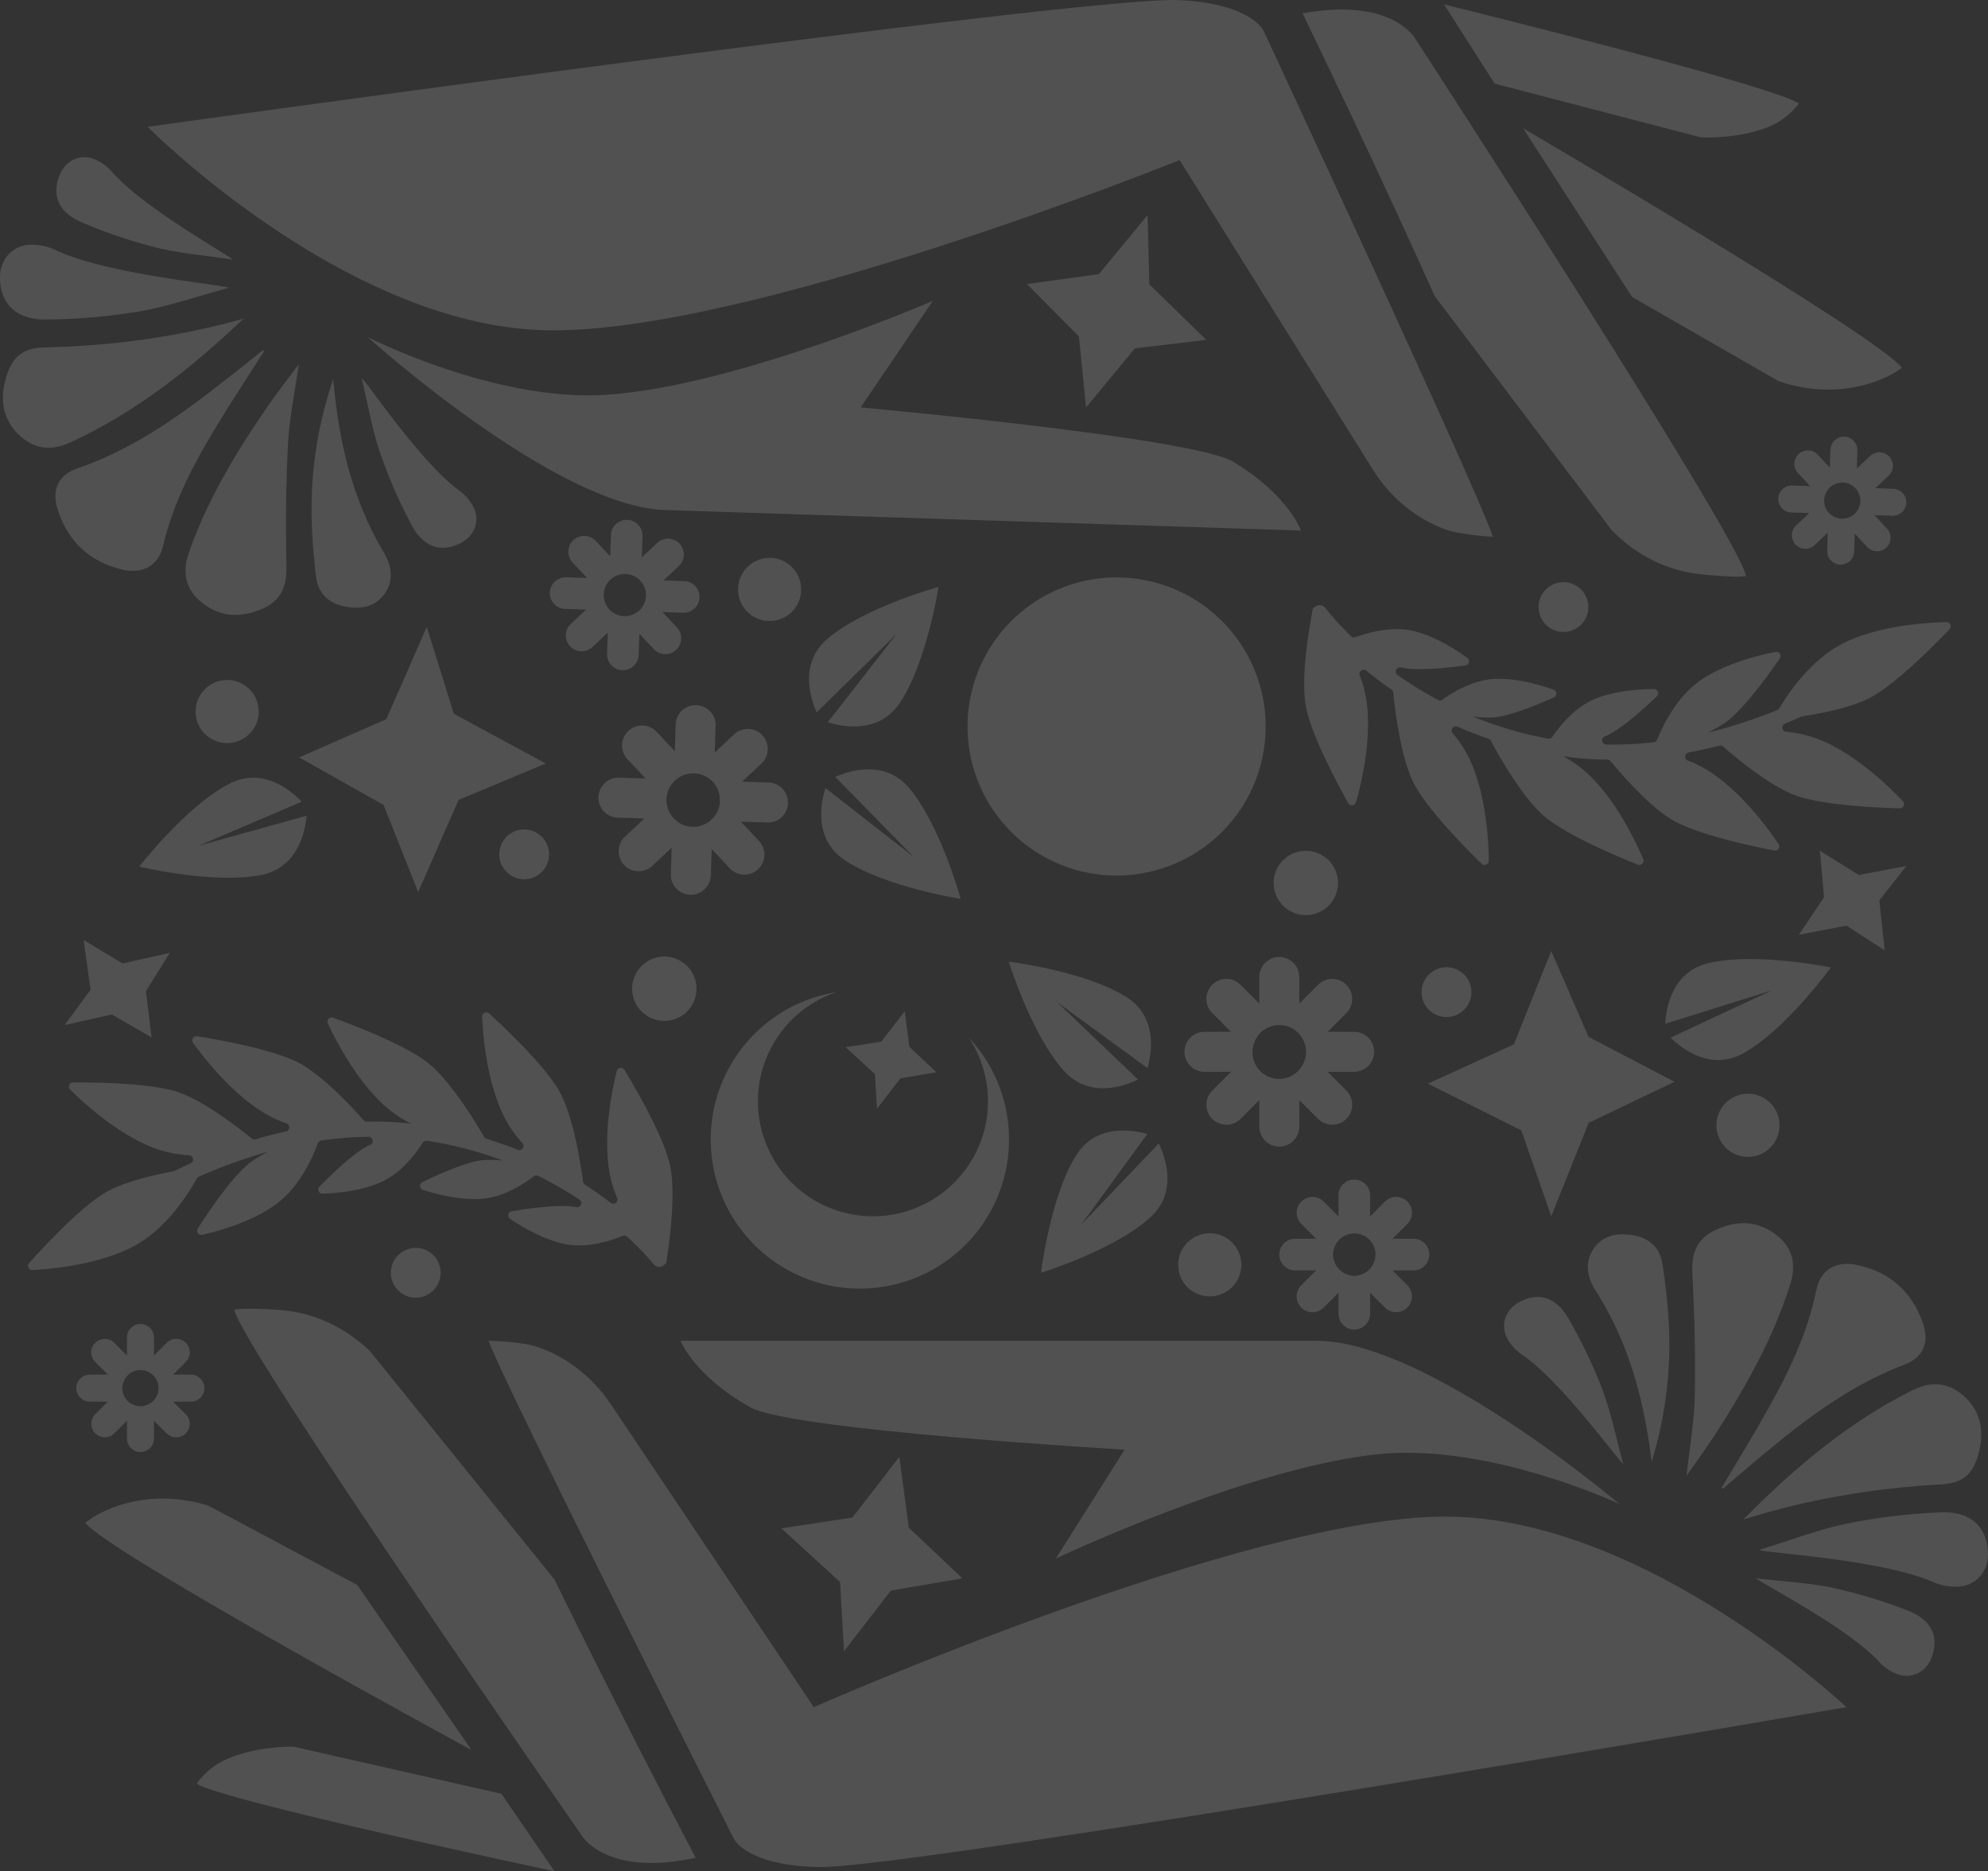 <svg xmlns="http://www.w3.org/2000/svg" xmlns:xlink="http://www.w3.org/1999/xlink" width="2030.414" height="1911.29" viewBox="0 0 2030.414 1911.29">
  <rect x="0" y="0" width="2030.414" height="1911.29" fill="#333333" stroke="none"/>
  <defs>
    <clipPath id="clip-path">
      <rect id="Rectangle_68" data-name="Rectangle 68" width="2030.414" height="1911.29" fill="none"/>
    </clipPath>
  </defs>
  <g id="Group_390" data-name="Group 390" opacity="0.146">
    <g id="Group_389" data-name="Group 389" clip-path="url(#clip-path)">
      <path id="Path_4512" data-name="Path 4512" d="M458.241,318.407A117.47,117.47,0,1,1,323.487,272.32a152.337,152.337,0,1,0,134.753,46.087" transform="translate(530.946 741.047)" fill="#fff"/>
      <path id="Path_4513" data-name="Path 4513" d="M316.987,311.926" transform="translate(862.596 848.824)" fill="#fff"/>
      <path id="Path_4514" data-name="Path 4514" d="M405.981,323.519l-79.02,82.723L394.345,313.8c-15.99-4.447-52.879-10.293-73.044,22.287C295.07,378.46,285.711,455.6,285.711,455.6s74.257-22.908,111.3-56.243c28.482-25.632,16.184-60.894,8.968-75.842" transform="translate(777.487 844.405)" fill="#fff"/>
      <path id="Path_4515" data-name="Path 4515" d="M314.277,295.27" transform="translate(855.222 803.499)" fill="#fff"/>
      <path id="Path_4516" data-name="Path 4516" d="M418.591,372.724,326.2,305.255l82.652,79.095c-14.956,7.2-50.229,19.469-75.831-9.035C299.72,338.236,276.883,263.96,276.883,263.96s77.134,9.43,119.489,35.7c32.561,20.2,26.681,57.08,22.219,73.066" transform="translate(753.464 718.297)" fill="#fff"/>
      <path id="Path_4517" data-name="Path 4517" d="M457.019,283.192" transform="translate(1243.656 770.632)" fill="#fff"/>
      <path id="Path_4518" data-name="Path 4518" d="M462.519,343.47,566.2,295.127,457.038,329.333c.912-16.574,7.193-53.388,44.517-62.052,48.547-11.268,124.624,4.588,124.624,4.588s-45.5,63-88.945,87.412c-33.406,18.766-62.866-4.186-74.715-15.812" transform="translate(1243.708 716.331)" fill="#fff"/>
      <path id="Path_4519" data-name="Path 4519" d="M517.859,532.015l38.169-95.42,87.784-41.983-87.784-45.8-38.169-87.788-38.169,95.42-87.784,40.074,95.42,47.71Z" transform="translate(1066.469 710.306)" fill="#fff"/>
      <path id="Path_4520" data-name="Path 4520" d="M278.472,598.379l47.844-61.94,73.055-12.459-54.762-51.844-9.66-72.259-47.844,61.94-72.657,11.06L274.4,527.712Z" transform="translate(583.564 1088.159)" fill="#fff"/>
      <path id="Path_4521" data-name="Path 4521" d="M264.168,377.128l23.991-31.061,36.635-6.248-27.459-26-4.849-36.237L268.5,308.646l-36.435,5.548,30.064,27.5Z" transform="translate(631.494 755.375)" fill="#fff"/>
      <path id="Path_4522" data-name="Path 4522" d="M17.723,344.908l48.264-10.836,40.573,23.406-5.731-47.315,24.449-39.054L77.009,281.944,37.2,258.017l7.048,50.865Z" transform="translate(48.227 702.124)" fill="#fff"/>
      <path id="Path_4523" data-name="Path 4523" d="M472.509,575.636c15.592-26.339,31.664-52.406,46.661-79.08,21.833-38.846,41.183-78.7,50.106-123,4.127-20.478,19.752-29.815,40.528-25.7,33.271,6.594,56.176,26.287,67.857,58.089,7.528,20.5,1.615,36.308-18.643,43.966-66.067,24.969-118.41,69.963-171.129,114.6-4.678,3.959-9.3,7.986-13.947,11.979-.48-.283-.956-.569-1.433-.852" transform="translate(1285.808 944.005)" fill="#fff"/>
      <path id="Path_4524" data-name="Path 4524" d="M478.458,518.141c51.576-52.168,106.811-99.115,172.8-132.067,18.64-9.311,35.806-8.328,51.476,5.065,16.113,13.765,21.457,31.984,17.609,52.521-4.875,26-15.454,37.324-39.56,38.6-68.81,3.665-136.1,15.026-202.32,35.876" transform="translate(1301.997 1033.911)" fill="#fff"/>
      <path id="Path_4525" data-name="Path 4525" d="M462.883,593.818c3.189-29.375,7.926-55.458,8.436-81.618.8-41.507-.313-83.114-2.437-124.583-1.068-20.8,3.889-35.8,23.656-44.956,21.639-10.025,42.329-9.739,61.534,4.637,17.159,12.838,21.241,30.194,14.833,50.572-17.177,54.657-44.878,104.053-75.619,151.916-9.1,14.163-19.112,27.734-30.4,44.033" transform="translate(1259.613 913.614)" fill="#fff"/>
      <path id="Path_4526" data-name="Path 4526" d="M500.953,571.3c-7.521-62.379-23.072-121.763-57.415-175.33-8.086-12.608-11.357-27.876-2.262-41.756,9.374-14.3,24-17.1,40.174-14.609,17.185,2.638,28.159,13.266,30.559,29.334,3.9,26.082,6.817,52.559,7.011,78.894A408,408,0,0,1,500.953,571.3" transform="translate(1185.916 921.929)" fill="#fff"/>
      <path id="Path_4527" data-name="Path 4527" d="M482.8,453.522c31.712-9.712,60.314-20.791,89.939-26.908a599.544,599.544,0,0,1,95.386-11.45c30.935-1.321,47.5,14.9,48.458,41.4.707,19.618-13.214,34.764-32.836,34.522-7.394-.089-15.339-1.351-22.033-4.324C608.237,463.049,487.159,456.5,482.8,453.522" transform="translate(1313.807 1129.554)" fill="#fff"/>
      <path id="Path_4528" data-name="Path 4528" d="M482.022,433.212c27.686,3.267,53.437,4.432,78.3,9.761a504.044,504.044,0,0,1,77.253,23.5c24.244,9.463,31.5,27.548,23.258,48.264-6.1,15.328-21.937,22.264-36.952,15.432a48.134,48.134,0,0,1-15.488-10.788c-33.1-36.353-124.021-82.4-126.37-86.165" transform="translate(1311.695 1178.872)" fill="#fff"/>
      <path id="Path_4529" data-name="Path 4529" d="M534.537,526.528c-7.372-26.886-12.373-52.175-21.356-75.962A503.888,503.888,0,0,0,478.394,377.7c-12.976-22.558-31.943-27.027-51.193-15.778-14.249,8.321-18.74,25.018-9.738,38.842a48.153,48.153,0,0,0,12.983,13.7c40.893,27.3,100.016,110.312,104.09,112.069" transform="translate(1123.352 968.72)" fill="#fff"/>
      <path id="Path_4530" data-name="Path 4530" d="M345.527,379.955h27.091l-19.157,19.153a20.432,20.432,0,0,0,28.9,28.9L401.51,408.85v27.087a20.431,20.431,0,1,0,40.863,0V408.847L461.529,428a20.432,20.432,0,1,0,28.9-28.9l-19.157-19.153h27.091a20.433,20.433,0,0,0,0-40.867H471.272l19.15-19.15a20.432,20.432,0,1,0-28.9-28.9L442.372,310.2V283.106a20.431,20.431,0,1,0-40.863,0v27.087L382.36,291.04a20.432,20.432,0,0,0-28.9,28.9l19.153,19.157H345.527a20.431,20.431,0,1,0,0,40.863m63.555-44.51a27.326,27.326,0,0,1,25.718,0,27.325,27.325,0,0,1,11.216,11.216,27.329,27.329,0,0,1,0,25.721,27.254,27.254,0,0,1-50.188-20.791,27.258,27.258,0,0,1,13.255-16.146" transform="translate(884.657 714.795)" fill="#fff"/>
      <path id="Path_4531" data-name="Path 4531" d="M367.281,416.527h21.427L373.559,431.68a16.16,16.16,0,0,0,22.852,22.856l15.149-15.149v21.42a16.161,16.161,0,0,0,32.323,0V439.383l15.153,15.149a16.159,16.159,0,0,0,22.852-22.852l-15.149-15.153h21.423a16.161,16.161,0,1,0,0-32.323H466.739l15.149-15.145A16.162,16.162,0,1,0,459.032,346.2l-15.149,15.149V339.925a16.159,16.159,0,1,0-32.319,0v21.423L396.415,346.2a16.162,16.162,0,0,0-22.856,22.856l15.149,15.149H367.281a16.159,16.159,0,1,0,0,32.319m50.27-35.2A21.59,21.59,0,0,1,437.9,419.411a21.879,21.879,0,0,1-3.9,1.611,19.6,19.6,0,0,1-12.544,0,21.54,21.54,0,0,1-12.771-10.483,21.224,21.224,0,0,1-1.611-3.9,19.6,19.6,0,0,1,0-12.544,21.224,21.224,0,0,1,1.611-3.9,21.589,21.589,0,0,1,8.871-8.871" transform="translate(955.48 881.038)" fill="#fff"/>
      <path id="Path_4532" data-name="Path 4532" d="M34.782,442.619H53.075L40.14,455.55a13.795,13.795,0,0,0,19.507,19.51l12.931-12.931v18.286a13.795,13.795,0,0,0,27.589,0v-18.29L113.1,475.057a13.793,13.793,0,1,0,19.507-19.507l-12.931-12.931h18.29a13.795,13.795,0,0,0,0-27.589h-18.29L132.605,402.1a13.795,13.795,0,1,0-19.507-19.51l-12.931,12.931v-18.29a13.795,13.795,0,1,0-27.589,0v18.29L59.651,382.591A13.795,13.795,0,0,0,40.14,402.1l12.935,12.931H34.782a13.795,13.795,0,1,0,0,27.589m42.91-30.049a18.454,18.454,0,0,1,17.363,0,18.469,18.469,0,0,1,7.573,7.573,18.484,18.484,0,0,1,0,17.363,18.369,18.369,0,0,1-10.9,8.946,16.719,16.719,0,0,1-10.706,0,18.1,18.1,0,0,1-12.28-22.986,18.256,18.256,0,0,1,1.377-3.327,18.469,18.469,0,0,1,7.573-7.573" transform="translate(57.111 989)" fill="#fff"/>
      <path id="Path_4533" data-name="Path 4533" d="M659.512,532.858a7.657,7.657,0,0,0,.566-3.457c2.56-16.046,9.18-63.3,3.732-93.105-5.251-28.728-34.831-79.679-47-99.77a4.282,4.282,0,0,0-7.826,1.183c-4.886,19.652-14.349,65.732-7.208,104.8a117.713,117.713,0,0,0,7.539,24.7,4.284,4.284,0,0,1-6.5,5.158c-7.949-6.08-16.731-12.332-26.335-18.547a4.272,4.272,0,0,1-1.928-3.018c-2.233-17-9.217-62.84-22.588-89.343-13.151-26.078-55.919-66.6-73.264-82.433a4.283,4.283,0,0,0-7.171,3.349c.863,20.24,4.8,67.109,22.688,102.568a122.759,122.759,0,0,0,18.383,26.439,4.273,4.273,0,0,1-4.823,6.791c-10.126-4.052-20.757-7.818-31.865-11.223a4.246,4.246,0,0,1-2.449-1.935c-8.682-15.019-32.565-54.39-54.955-73.658-22.138-19.049-77.164-40.1-99.253-48.078a4.281,4.281,0,0,0-5.344,5.835c8.548,18.361,30.142,60.154,60.247,86.057a120.954,120.954,0,0,0,24.817,16.254c-2.49-.257-4.934-.562-7.461-.778a369.232,369.232,0,0,0-37.771-1.195,4.216,4.216,0,0,1-3.252-1.422c-13.6-15.324-40.669-44.033-63.559-57.2-25.319-14.557-83.318-24.906-106.513-28.6a4.279,4.279,0,0,0-4.153,6.732C188.117,325.4,217.169,362.4,251.6,382.2a115.311,115.311,0,0,0,20.005,8.99,4.266,4.266,0,0,1-.484,8.217c-10.658,2.359-21.032,5.057-31.091,8.019a4.226,4.226,0,0,1-3.878-.774c-15.733-12.775-47.621-37.149-72.657-46.493-27.359-10.215-86.269-10.926-109.758-10.777a4.282,4.282,0,0,0-3,7.323c14.375,14.271,49.091,46.013,86.3,59.9a125.774,125.774,0,0,0,35.251,7.242,4.274,4.274,0,0,1,1.462,8.176q-8.512,3.829-16.448,7.725a4.071,4.071,0,0,1-1.035.342c-20.761,3.911-47.8,10.345-65.806,19.659-25.937,13.422-66.007,56.611-81.663,74.12a4.283,4.283,0,0,0,3.424,7.137c20.229-1.075,67.053-5.5,102.323-23.756,32.952-17.051,55.3-51.368,65.434-69.695a4.2,4.2,0,0,1,2-1.838,511.94,511.94,0,0,1,70.953-25.587,123.986,123.986,0,0,0-17.907,10.732C216.878,444.393,191.9,481.62,181.08,498.5a4.283,4.283,0,0,0,4.551,6.5c16.794-3.825,51.439-13.411,75.984-31.7,22.915-17.08,36.044-45.5,42.057-61.776a4.338,4.338,0,0,1,3.435-2.809,378.467,378.467,0,0,1,48.253-3.844,4.29,4.29,0,0,1,1.82,8.216q-.681.3-1.34.614c-15.339,7.249-38.809,30.146-50.441,42.061a4.284,4.284,0,0,0,3.226,7.275c14.23-.51,40.532-2.828,61.092-12.548,19.477-9.21,33.621-27.846,41.053-39.579a4.312,4.312,0,0,1,4.279-1.931,381.668,381.668,0,0,1,77.77,20.24,107.553,107.553,0,0,0-20.627-.476c-16.891,1.611-46.739,15.183-61.72,22.443a4.281,4.281,0,0,0,.562,7.937c13.56,4.354,39.088,11.1,61.724,8.935,21.018-2.009,40.3-14.278,51.39-22.785a4.3,4.3,0,0,1,4.521-.458A399.976,399.976,0,0,1,570.8,469.028a4.246,4.246,0,0,1-3.219,7.707c-.086-.015-.171-.034-.257-.048-16.667-3.178-49.12,1.5-65.535,4.276a4.282,4.282,0,0,0-1.682,7.777c11.8,7.975,34.421,21.594,56.76,25.848,22.127,4.22,45.581-3.319,58.156-8.473a4.294,4.294,0,0,1,4.51.83c17.408,15.946,26.521,27.4,26.8,27.757a7.585,7.585,0,0,0,12.269-.216c.357.316.543.476.543.476s.138-.763.365-2.1" transform="translate(20.953 756.219)" fill="#fff"/>
      <path id="Path_4534" data-name="Path 4534" d="M323.366,370.737A32.237,32.237,0,1,1,355.6,402.974a32.237,32.237,0,0,1-32.237-32.237" transform="translate(879.955 921.138)" fill="#fff"/>
      <path id="Path_4535" data-name="Path 4535" d="M471.092,332.439a32.237,32.237,0,1,1,32.237,32.237,32.237,32.237,0,0,1-32.237-32.237" transform="translate(1281.952 816.92)" fill="#fff"/>
      <path id="Path_4536" data-name="Path 4536" d="M173.505,295.407a32.851,32.851,0,1,1,32.851,32.855,32.852,32.852,0,0,1-32.851-32.855" transform="translate(472.148 714.466)" fill="#fff"/>
      <path id="Path_4537" data-name="Path 4537" d="M441.031,290.911a25.425,25.425,0,1,1-25.423-25.423,25.424,25.424,0,0,1,25.423,25.423" transform="translate(1061.771 722.455)" fill="#fff"/>
      <path id="Path_4538" data-name="Path 4538" d="M158.123,367.94A25.425,25.425,0,1,1,132.7,342.517a25.425,25.425,0,0,1,25.423,25.423" transform="translate(291.912 932.069)" fill="#fff"/>
      <path id="Path_4539" data-name="Path 4539" d="M1520.8,742.221S1315.115,547.6,1111,547.6,466.219,742.221,466.219,742.221L259.013,432.961c-18.736-27.965-46-49.589-78.127-59.629-10.2-3.193-36.569-5.318-46.776-5.318,13.367,39.828,250.778,509.273,250.778,509.273s13.917,27.437,88.134,28.226C568.27,906.521,1520.8,742.221,1520.8,742.221" transform="translate(364.945 1001.453)" fill="#fff"/>
      <path id="Path_4540" data-name="Path 4540" d="M391.371,635.788,202.987,402.63c-24.207-23.392-55.413-38.786-88.937-41.83-10.646-.968-39.784-2.716-49.76-.566,8.6,39.906,354.366,536.245,354.366,536.245s23.782,43.635,116.9,23.567C455.607,767.884,391.371,635.788,391.371,635.788" transform="translate(174.945 977.49)" fill="#fff"/>
      <path id="Path_4541" data-name="Path 4541" d="M301.151,499.547,149.2,418.607c-32.1-10.133-66.9-9.991-98.259,2.237-9.962,3.885-19.589,8.864-27.559,15.238,25.5,31.88,394.607,232.1,394.607,232.1Z" transform="translate(63.631 1119.287)" fill="#fff"/>
      <path id="Path_4542" data-name="Path 4542" d="M365.182,527.495,153.146,479.442c-24.85-.383-63.287,5.813-82.887,21.092a78.024,78.024,0,0,0-16.277,16.6C78.759,534.3,419.419,606.66,419.419,606.66Z" transform="translate(146.9 1304.63)" fill="#fff"/>
      <path id="Path_4543" data-name="Path 4543" d="M1145.714,534.711s-196.9-166.7-309.164-166.7H186.789s13.609,35.716,71.44,68.035c42,23.47,382.056,43.181,382.056,43.181L570.072,590.448s198.439-94.013,331.112-106.77c113.021-10.87,244.53,51.033,244.53,51.033" transform="translate(508.297 1001.455)" fill="#fff"/>
      <path id="Path_4544" data-name="Path 4544" d="M225.127,197.491" transform="translate(612.624 537.419)" fill="#fff"/>
      <path id="Path_4545" data-name="Path 4545" d="M229.853,289.237,311.5,209.1l-70.328,90.233c15.841,4.957,52.518,11.99,73.725-19.924C342.476,237.9,354.317,161.1,354.317,161.1s-74.957,20.5-113.059,52.629c-29.294,24.7-18.134,60.34-11.406,75.511" transform="translate(604.243 438.38)" fill="#fff"/>
      <path id="Path_4546" data-name="Path 4546" d="M227.3,214.226" transform="translate(618.534 582.959)" fill="#fff"/>
      <path id="Path_4547" data-name="Path 4547" d="M229.724,230.239l90.162,70.409-80.062-81.715c15.179-6.717,50.836-17.843,75.5,11.473,32.092,38.131,52.525,113.107,52.525,113.107s-76.8-11.912-118.279-39.531c-31.887-21.237-24.824-57.91-19.849-73.744" transform="translate(613.307 574.609)" fill="#fff"/>
      <path id="Path_4548" data-name="Path 4548" d="M84.242,221.7" transform="translate(229.242 603.295)" fill="#fff"/>
      <path id="Path_4549" data-name="Path 4549" d="M204.107,237.97,98.918,282.948l110.212-30.67c-1.448,16.533-8.912,53.128-46.493,60.582-48.886,9.7-124.412-8.6-124.412-8.6s47.5-61.5,91.714-84.5c33.993-17.683,62.7,6.211,74.168,18.208" transform="translate(104.019 580.869)" fill="#fff"/>
      <path id="Path_4550" data-name="Path 4550" d="M212.418,172.078l-41.224,94.14L82.1,305.354l86.262,48.6,35.322,88.971,41.22-94.14,89.034-37.227L240.108,260.8Z" transform="translate(223.425 468.263)" fill="#fff"/>
      <path id="Path_4551" data-name="Path 4551" d="M405.086,59.02l-49.816,60.366-73.416,10.1,53.061,53.582,7.331,72.534,49.813-60.37,72.973-8.715-58.152-56.734Z" transform="translate(766.988 160.608)" fill="#fff"/>
      <path id="Path_4552" data-name="Path 4552" d="M603.6,248.956l-48.588,9.277-39.795-24.7L519.42,281l-25.7,38.247,48.592-9.273,39.021,25.2-5.407-51.067Z" transform="translate(1343.54 635.494)" fill="#fff"/>
      <path id="Path_4553" data-name="Path 4553" d="M228.378,97.026c-16.433,25.822-33.339,51.357-49.184,77.536-23.075,38.12-43.695,77.331-54.044,121.323-4.786,20.337-20.7,29.163-41.335,24.378-33.041-7.662-55.3-28.08-65.951-60.243-6.862-20.727-.443-36.342,20.05-43.341,66.841-22.83,120.605-66.115,174.731-109.028,4.8-3.807,9.556-7.681,14.33-11.521.469.3.934.6,1.4.9" transform="translate(41.412 261.59)" fill="#fff"/>
      <path id="Path_4554" data-name="Path 4554" d="M246.564,87.473C193.332,137.952,136.617,183.1,69.6,213.906c-18.93,8.7-36.055,7.167-51.29-6.721C2.656,192.907-2.1,174.524,2.41,154.12c5.708-25.825,16.649-36.8,40.785-37.309,68.891-1.444,136.51-10.632,203.369-29.338" transform="translate(2.141 238.035)" fill="#fff"/>
      <path id="Path_4555" data-name="Path 4555" d="M166.641,99.96c-4.138,29.256-9.712,55.171-11.063,81.305-2.14,41.455-2.37,83.077-1.578,124.594.394,20.824-5.039,35.661-25.092,44.171-21.955,9.322-42.619,8.373-61.356-6.616-16.731-13.385-20.255-30.86-13.2-51.026,18.93-54.073,48.212-102.55,80.475-149.4,9.549-13.862,19.994-27.105,31.809-43.032" transform="translate(138.556 272.015)" fill="#fff"/>
      <path id="Path_4556" data-name="Path 4556" d="M107.664,104.084c5.507,62.587,19.135,122.444,51.736,177.09,7.673,12.861,10.453,28.226.915,41.8-9.828,13.992-24.538,16.314-40.625,13.311-17.088-3.193-27.716-14.167-29.6-30.306-3.055-26.194-5.117-52.752-4.465-79.08a408.076,408.076,0,0,1,22.037-122.819" transform="translate(232.684 283.237)" fill="#fff"/>
      <path id="Path_4557" data-name="Path 4557" d="M233.564,111.22c-32.01,8.685-60.954,18.837-90.757,24A599.983,599.983,0,0,1,47.1,143.588C16.139,143.911.1,127.17,0,100.645-.074,81.015,14.327,66.324,33.934,67.2c7.383.327,15.283,1.846,21.881,5.031C108.5,97.656,229.3,108.106,233.564,111.22" transform="translate(0 182.761)" fill="#fff"/>
      <path id="Path_4558" data-name="Path 4558" d="M195.326,147.65c-27.567-4.16-53.269-6.151-77.945-12.276A504.1,504.1,0,0,1,40.924,109.4C17,99.163,10.332,80.851,19.237,60.414c6.59-15.127,22.644-21.55,37.432-14.237A48.2,48.2,0,0,1,71.8,57.459c31.913,37.4,121.3,86.351,123.53,90.192" transform="translate(42.059 117.432)" fill="#fff"/>
      <path id="Path_4559" data-name="Path 4559" d="M99.262,103.791c6.5,27.109,10.684,52.548,18.9,76.609a504.02,504.02,0,0,0,32.419,73.956c12.247,22.964,31.057,28.039,50.661,17.419,14.505-7.859,19.533-24.4,10.985-38.511a48.212,48.212,0,0,0-12.537-14.111c-39.992-28.6-96.41-113.475-100.425-115.362" transform="translate(270.115 282.44)" fill="#fff"/>
      <path id="Path_4560" data-name="Path 4560" d="M338.09,272.44l-27.079-.874,19.763-18.528a20.431,20.431,0,0,0-27.946-29.811l-19.763,18.524.875-27.068a20.433,20.433,0,1,0-40.844-1.317l-.871,27.076L223.7,220.677a20.431,20.431,0,0,0-29.811,27.947l18.528,19.763-27.076-.871a20.431,20.431,0,0,0-1.317,40.841l27.072.875-19.756,18.524a20.432,20.432,0,1,0,27.95,29.811l19.76-18.524-.874,27.076a20.433,20.433,0,0,0,40.844,1.317l.871-27.076,18.524,19.76a20.432,20.432,0,0,0,29.811-27.95l-18.528-19.76,27.079.871a20.431,20.431,0,1,0,1.317-40.841m-64.958,42.437a27.353,27.353,0,0,1-25.706-.83,28.089,28.089,0,0,1-13.772-24.53,27.007,27.007,0,0,1,1.559-7.885,26.628,26.628,0,0,1,2.2-4.86,27.326,27.326,0,0,1,11.569-10.847,26.893,26.893,0,0,1,4.99-1.879,27.292,27.292,0,0,1,19.164,50.832" transform="translate(446.96 526.807)" fill="#fff"/>
      <path id="Path_4561" data-name="Path 4561" d="M288.406,205.11l-21.419-.692,15.633-14.654a16.161,16.161,0,1,0-22.108-23.578l-15.629,14.651.692-21.412a16.16,16.16,0,1,0-32.3-1.038l-.692,21.412-14.654-15.629a16.159,16.159,0,1,0-23.578,22.1L189,201.906l-21.416-.692a16.162,16.162,0,0,0-1.042,32.308l21.416.688L172.33,248.861a16.162,16.162,0,0,0,22.108,23.581l15.629-14.654-.692,21.416a16.16,16.16,0,1,0,32.3,1.042l.692-21.412,14.65,15.625a16.159,16.159,0,1,0,23.578-22.1l-14.654-15.633,21.419.692a16.16,16.16,0,0,0,1.042-32.3m-51.379,33.566a21.551,21.551,0,1,1,9.154-8.581,21.541,21.541,0,0,1-9.154,8.581" transform="translate(410.65 388.442)" fill="#fff"/>
      <path id="Path_4562" data-name="Path 4562" d="M605.438,173.084l-18.282-.592L600.5,159.985a13.8,13.8,0,1,0-18.87-20.128l-13.341,12.507.592-18.275a13.794,13.794,0,0,0-27.574-.889l-.592,18.279-12.507-13.341A13.794,13.794,0,0,0,508.079,157l12.511,13.344-18.279-.588a13.792,13.792,0,1,0-.889,27.571l18.279.592L506.36,210.43a13.794,13.794,0,1,0,18.87,20.124l13.341-12.507-.592,18.279a13.794,13.794,0,1,0,27.574.889l.588-18.279,12.507,13.341a13.8,13.8,0,1,0,20.128-18.87l-12.511-13.341,18.282.592a13.794,13.794,0,0,0,.889-27.574m-43.855,28.65a18.485,18.485,0,0,1-17.356-.558,18.008,18.008,0,0,1-8.246-21.888,18.23,18.23,0,0,1,1.485-3.278,18.361,18.361,0,0,1,11.179-8.592,16.749,16.749,0,0,1,10.7.342,18.378,18.378,0,0,1,11.875,12.663,18.424,18.424,0,0,1-9.638,21.312" transform="translate(1328.164 326.146)" fill="#fff"/>
      <path id="Path_4563" data-name="Path 4563" d="M366.678,170.7a7.749,7.749,0,0,0-.677,3.442c-3.078,15.953-11.216,62.967-6.732,92.93,4.324,28.884,32.248,80.766,43.758,101.236a4.283,4.283,0,0,0,7.859-.927c5.519-19.488,16.463-65.241,10.583-104.518a118.048,118.048,0,0,0-6.739-24.936,4.285,4.285,0,0,1,6.661-4.945c7.744,6.337,16.325,12.864,25.721,19.391a4.257,4.257,0,0,1,1.831,3.077c1.682,17.066,7.189,63.1,19.7,90.028,12.306,26.484,53.746,68.355,70.569,84.744a4.281,4.281,0,0,0,7.275-3.115c-.208-20.255-2.638-67.232-19.369-103.242a122.854,122.854,0,0,0-17.523-27.024,4.272,4.272,0,0,1,5.039-6.631c9.992,4.376,20.493,8.488,31.489,12.243a4.247,4.247,0,0,1,2.382,2.017c8.194,15.287,30.8,55.405,52.555,75.388,21.512,19.749,75.831,42.564,97.649,51.249a4.281,4.281,0,0,0,5.53-5.66c-7.948-18.625-28.185-61.088-57.441-87.951a121.142,121.142,0,0,0-24.281-17.047c2.478.335,4.916.722,7.431,1.023a370.441,370.441,0,0,0,37.715,2.408,4.2,4.2,0,0,1,3.2,1.526c13.1,15.752,39.229,45.325,61.683,59.216,24.836,15.365,82.47,27.574,105.534,32.014a4.278,4.278,0,0,0,4.369-6.59c-11.305-16.809-39.151-54.724-72.925-75.615a114.922,114.922,0,0,0-19.708-9.634,4.266,4.266,0,0,1,.748-8.2c10.728-2.01,21.185-4.376,31.336-7.011a4.228,4.228,0,0,1,3.848.9c15.313,13.274,46.4,38.66,71.124,48.808,27.016,11.093,85.871,13.7,109.352,14.308a4.28,4.28,0,0,0,3.226-7.223c-13.9-14.725-47.58-47.569-84.323-62.651a125.872,125.872,0,0,0-35-8.38,4.273,4.273,0,0,1-1.2-8.216q8.63-3.556,16.69-7.186a3.966,3.966,0,0,1,1.042-.316c20.876-3.241,48.116-8.793,66.409-17.527,26.354-12.582,67.8-54.453,84.007-71.448a4.281,4.281,0,0,0-3.193-7.242c-20.251.421-67.194,3.338-103.037,20.441-33.48,15.979-56.924,49.563-67.641,67.555a4.216,4.216,0,0,1-2.062,1.768,510.944,510.944,0,0,1-71.742,23.291,123.5,123.5,0,0,0,18.245-10.152c18.58-12.935,44.744-49.34,56.1-65.862a4.28,4.28,0,0,0-4.335-6.642c-16.909,3.282-51.844,11.744-76.966,29.241-23.455,16.329-37.491,44.316-44.026,60.388a4.333,4.333,0,0,1-3.524,2.694,379.505,379.505,0,0,1-48.35,2.292A4.291,4.291,0,0,1,665,300.155c.461-.19.915-.376,1.358-.573,15.566-6.754,39.761-28.877,51.77-40.413a4.282,4.282,0,0,0-2.988-7.375c-14.241.048-40.606,1.522-61.464,10.572-19.767,8.577-34.5,26.748-42.31,38.239a4.318,4.318,0,0,1-4.335,1.79,381.524,381.524,0,0,1-77.078-22.737,107.8,107.8,0,0,0,20.6,1.146c16.932-1.072,47.2-13.676,62.413-20.444a4.286,4.286,0,0,0-.309-7.956c-13.411-4.782-38.712-12.351-61.4-10.918-21.07,1.336-40.736,12.972-52.1,21.122a4.309,4.309,0,0,1-4.532.313,400.5,400.5,0,0,1-41.332-25.565,4.246,4.246,0,0,1,3.464-7.6,2.146,2.146,0,0,1,.257.06c16.556,3.71,49.143.082,65.639-2.166a4.282,4.282,0,0,0,1.931-7.718c-11.539-8.35-33.711-22.692-55.9-27.664-21.981-4.927-45.667,1.849-58.4,6.594a4.285,4.285,0,0,1-4.48-.975c-16.883-16.5-25.624-28.233-25.892-28.6a7.58,7.58,0,0,0-12.269-.182c-.346-.331-.528-.495-.528-.495s-.164.759-.432,2.088" transform="translate(974.068 452.033)" fill="#fff"/>
      <path id="Path_4564" data-name="Path 4564" d="M267.022,186.4a32.237,32.237,0,1,1-31.184-33.26,32.24,32.24,0,0,1,31.184,33.26" transform="translate(551.225 416.688)" fill="#fff"/>
      <path id="Path_4565" data-name="Path 4565" d="M118.14,219.92a32.237,32.237,0,1,1-31.184-33.26,32.245,32.245,0,0,1,31.184,33.26" transform="translate(146.082 507.898)" fill="#fff"/>
      <path id="Path_4566" data-name="Path 4566" d="M415.266,267.436a32.853,32.853,0,1,1-31.779-33.893,32.855,32.855,0,0,1,31.779,33.893" transform="translate(951.279 635.477)" fill="#fff"/>
      <path id="Path_4567" data-name="Path 4567" d="M137.048,252.272A25.426,25.426,0,1,1,161.642,278.5a25.428,25.428,0,0,1-24.594-26.231" transform="translate(372.903 619.531)" fill="#fff"/>
      <path id="Path_4568" data-name="Path 4568" d="M422.291,184.4a25.425,25.425,0,1,1,24.594,26.231A25.428,25.428,0,0,1,422.291,184.4" transform="translate(1149.116 434.833)" fill="#fff"/>
      <path id="Path_4569" data-name="Path 4569" d="M40.507,129.538S239.82,330.682,443.826,337.261s650.718-173.744,650.718-173.744l197.132,315.777c17.825,28.553,44.376,51.044,76.166,62.115,10.1,3.517,36.379,6.494,46.579,6.821-12.075-40.238-234.237-517.088-234.237-517.088S1167.159,3.269,1093,.091C997.84-3.988,40.507,129.538,40.507,129.538" transform="translate(110.229 -0.002)" fill="#fff"/>
      <path id="Path_4570" data-name="Path 4570" d="M492.444,295.271,673.218,534.379c23.44,24.158,54.133,40.55,87.542,44.673,10.613,1.31,39.676,4,49.716,2.169-7.309-40.163-336.9-547.386-336.9-547.386S451.209-10.544,357.5,6.514c75,154.658,134.947,288.757,134.947,288.757" transform="translate(972.833 7.105)" fill="#fff"/>
      <path id="Path_4571" data-name="Path 4571" d="M529.361,207.516l149.262,85.793c31.757,11.164,66.539,12.142,98.278.93,10.081-3.561,19.868-8.228,28.039-14.342C780.481,247.214,418.018,35.2,418.018,35.2Z" transform="translate(1137.525 95.798)" fill="#fff"/>
      <path id="Path_4572" data-name="Path 4572" d="M448,82.088l210.38,54.858c24.821,1.183,63.44-3.77,83.523-18.409a77.989,77.989,0,0,0,16.8-16.072C734.493,84.518,396.341,1.214,396.341,1.214Z" transform="translate(1078.537 3.304)" fill="#fff"/>
      <path id="Path_4573" data-name="Path 4573" d="M100.951,119.725S292.383,292.681,404.585,296.3l649.422,20.936s-12.451-36.141-69.211-70.305c-41.22-24.809-380.467-55.465-380.467-55.465l73.759-108.9S476.725,170.137,343.71,178.61c-113.315,7.223-242.758-58.885-242.758-58.885" transform="translate(274.711 224.679)" fill="#fff"/>
      <path id="Path_4574" data-name="Path 4574" d="M570.06,310.743A152.254,152.254,0,1,1,417.805,158.489,152.253,152.253,0,0,1,570.06,310.743" transform="translate(722.627 431.286)" fill="#fff"/>
    </g>
  </g>
</svg>
